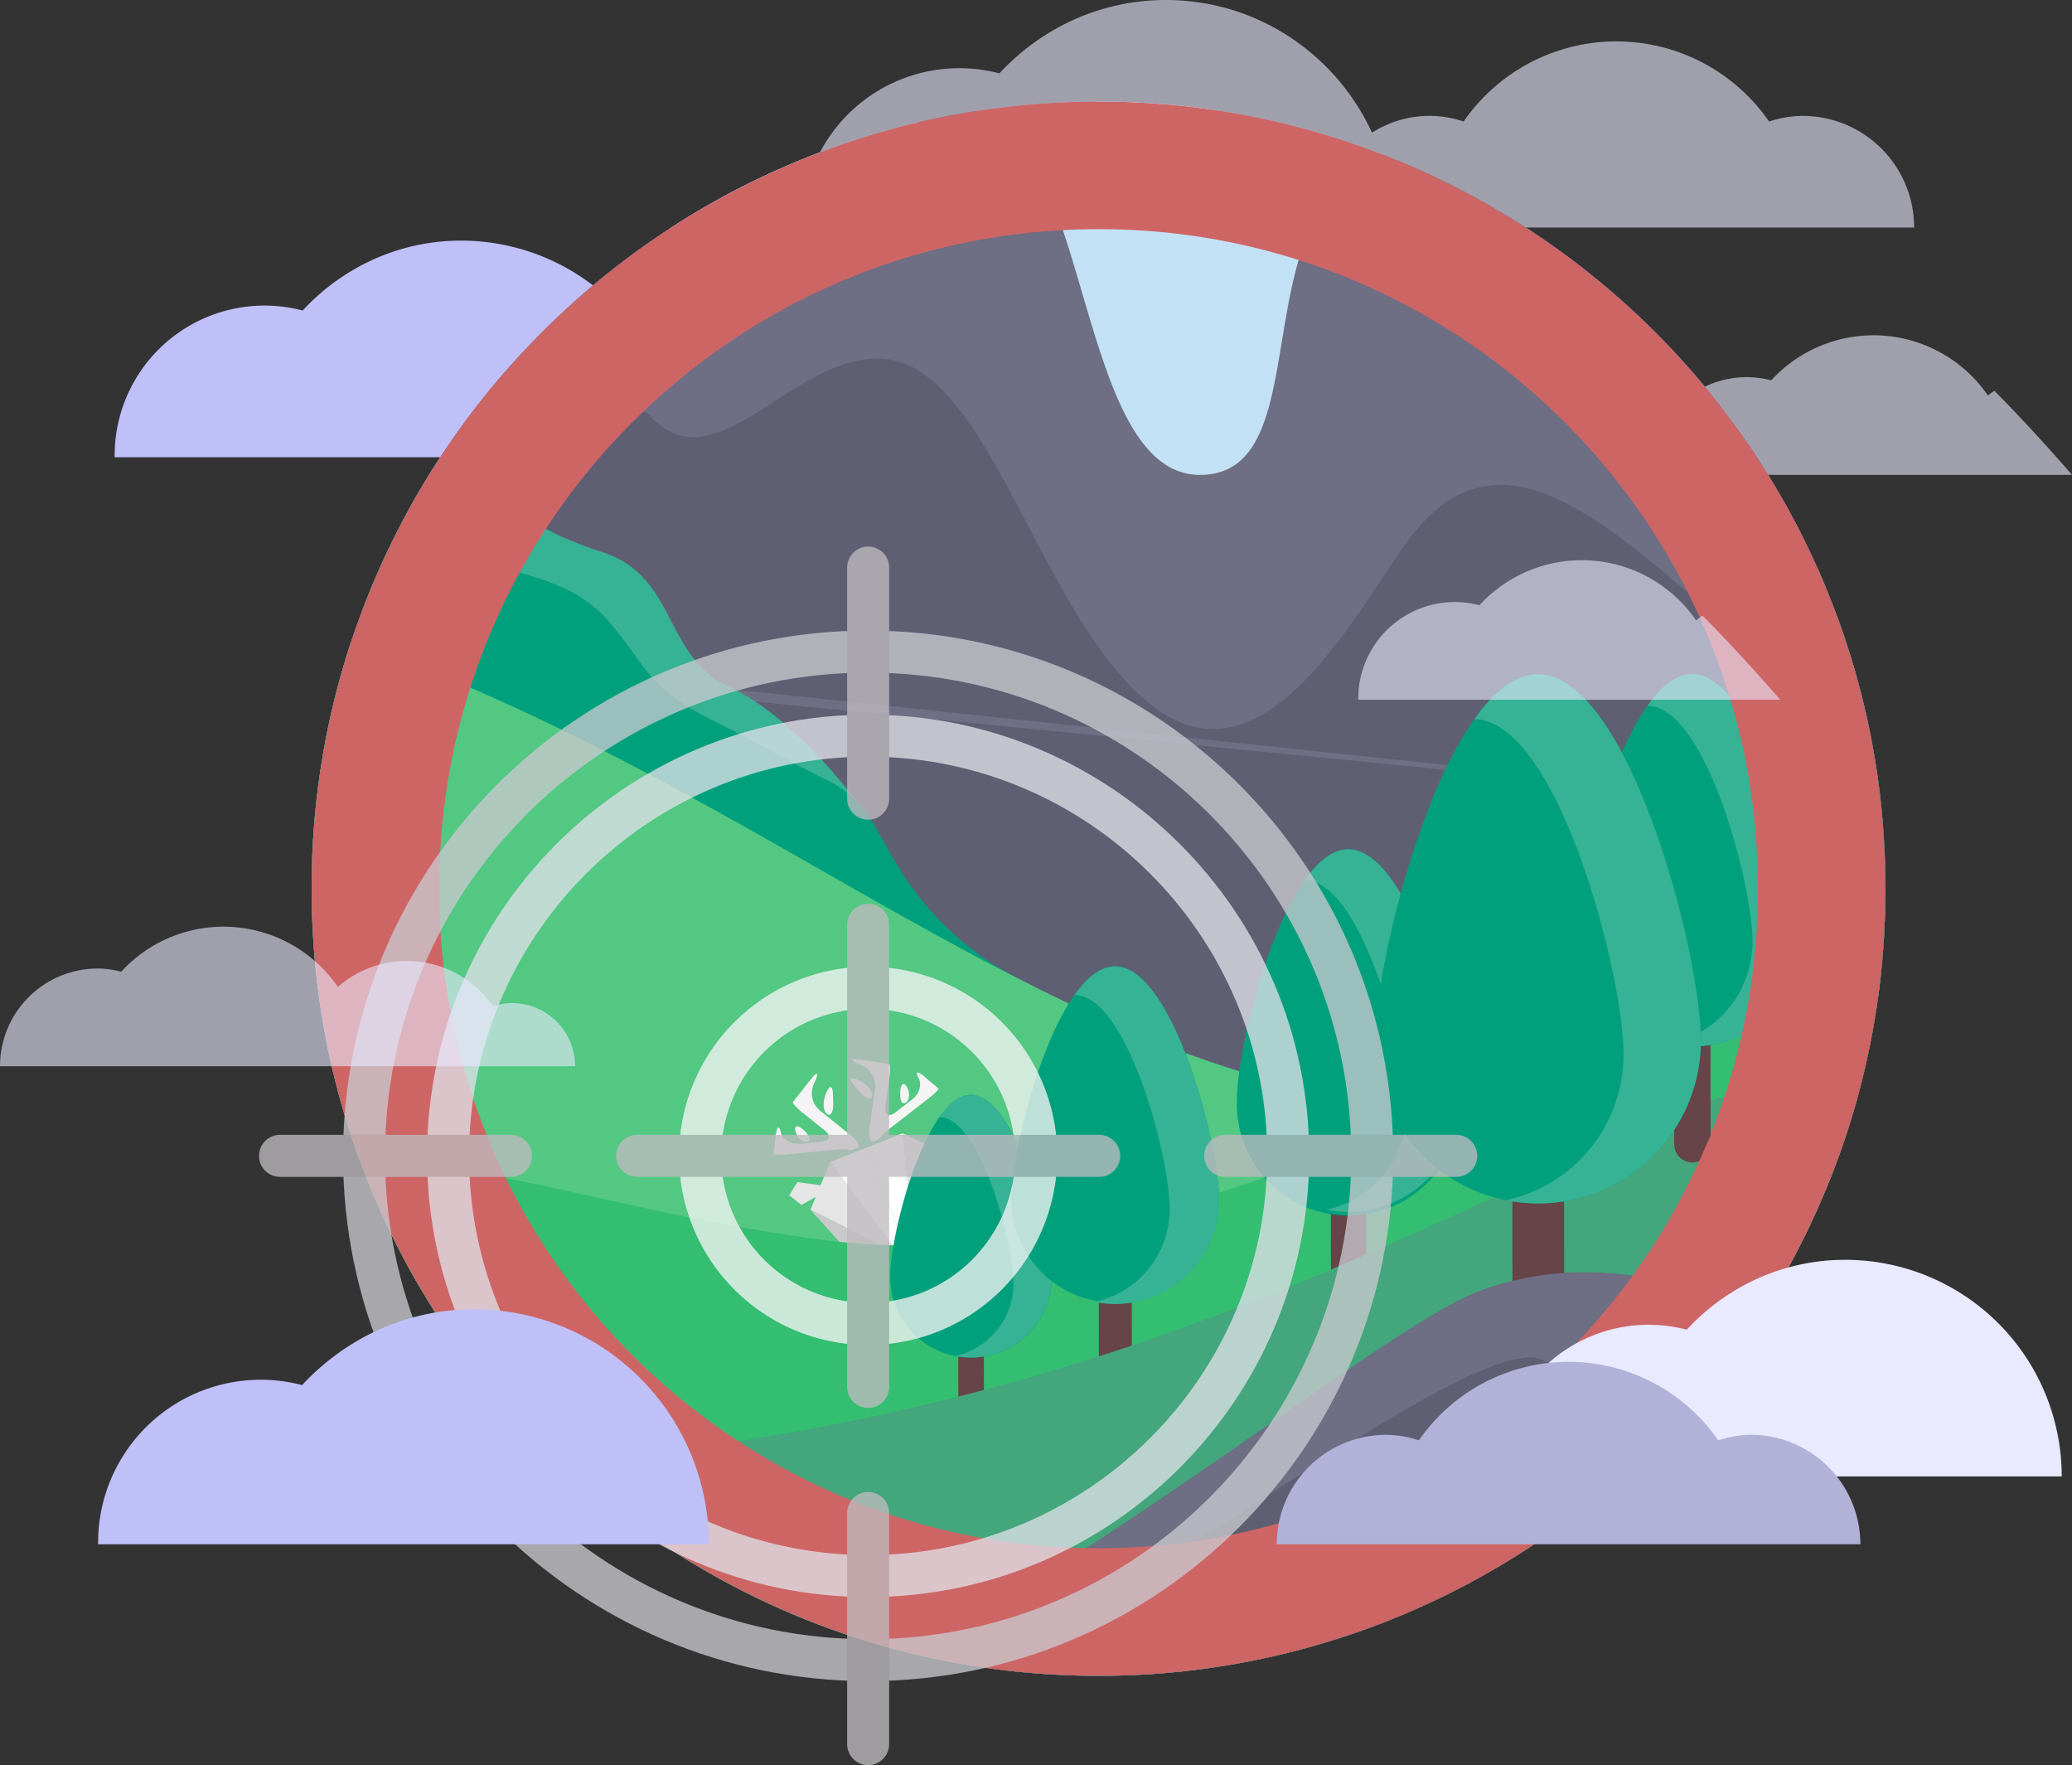 <svg id="Layer_1" data-name="Layer 1" xmlns="http://www.w3.org/2000/svg" viewBox="0 0 1299.45 1106.69"><rect x="0" y="0" width="1299.45" height="1106.69" fill="#333333" stroke="none"/><defs><style>.cls-1{opacity:0.6;}.cls-2{fill:#e9e9ff;}.cls-3{fill:#c0c0f9;}.cls-4{fill:#95c4f8;}.cls-5{fill:#7e7e92;}.cls-6{fill:#6e6e84;}.cls-7{fill:#5f5f74;}.cls-8{fill:#36b294;}.cls-9{fill:#00a07d;}.cls-10{fill:#52c883;}.cls-11{fill:#f4f4f4;}.cls-12{fill:#e5e5e5;}.cls-13{fill:#c9c9c9;}.cls-14{fill:#fff;}.cls-15{fill:#ff2b0c;}.cls-16{fill:none;}.cls-17{fill:#34be71;}.cls-18{fill:#674447;}.cls-19{fill:#44a67d;}.cls-20{fill:#c3e1f5;}.cls-21{fill:#edf5fb;}.cls-22{fill:#ce6565;}.cls-23{opacity:0.77;}.cls-24{fill:#dfe0e8;}.cls-25{fill:#c8c9cf;}.cls-26{fill:#f5f5f5;}.cls-27{fill:#bebabf;}.cls-28{fill:#b2b2d8;}</style></defs><title>hunt</title><g class="cls-1"><path class="cls-2" d="M1130.42,72.65a69.23,69.23,0,0,0-20.95,3.54,116.41,116.41,0,0,0-191.55,0,66.78,66.78,0,0,0-57.46,7C837.87,34.19,788.64,0,731.15,0c-41.38,0-78.34,17.9-104.4,46a98.8,98.8,0,0,0-123.9,96.64h697.6A70,70,0,0,0,1130.42,72.65Z"/></g><path class="cls-3" d="M71.9,286.69a94,94,0,0,1,117.91-92c24.8-26.78,60-43.82,99.35-43.82A135.79,135.79,0,0,1,425,286.69H71.9Z"/><g class="cls-1"><path class="cls-2" d="M1299.45,297.69c-15.72-18-31.84-35.73-48.72-52.68-1.34,1-2.79,1.86-4,3a87,87,0,0,0-135.91-9.54,60.58,60.58,0,0,0-76,59.26h264.65Z"/></g><path class="cls-4" d="M1182.45,557.19q0,12.3-.62,24.48v.52q-.71,14.22-2.22,28.31-.72,6.9-1.66,13.75l.58-.06-.58.07q-1.55,11.5-3.66,22.89h0q-.86,4.66-1.8,9.3a487.22,487.22,0,0,1-13.89,52.78q-6.59,20.27-15,40a491.89,491.89,0,0,1-38.86,73.82l.58.24-.58-.23a492.85,492.85,0,0,1-59.93,75.94q-3.43,3.57-6.95,7.09a497.3,497.3,0,0,1-45.66,40.41A492.11,492.11,0,0,1,689,1050.69a498.14,498.14,0,0,1-77.73-6.06h0q-19.77-3.12-39.18-7.84h0A492,492,0,0,1,351.3,917.1q-5.73-5.37-11.31-10.95A491.75,491.75,0,0,1,234.25,749.29q-4.53-10.7-8.53-21.56A485.64,485.64,0,0,1,206,659.2a495.18,495.18,0,0,1-10.53-102c0-2.11,0-4.21,0-6.32a495.26,495.26,0,0,1,7.4-79.66h0q3.6-20.51,8.93-40.6,2.14-8.09,4.57-16.11c.78-2.6,1.58-5.19,2.42-7.78q.8-2.52,1.64-5,3.07-9.27,6.54-18.43t7.26-18.15q7.71-18.24,16.81-35.7c.89-1.72,1.79-3.41,2.7-5.12h0a0,0,0,0,0,0,0q9.79-18.3,21.08-35.67A491.61,491.61,0,0,1,329.54,219q5.13-5.46,10.45-10.78A492.23,492.23,0,0,1,496.85,102.49a488.92,488.92,0,0,1,79.4-25.9h0q18.2-4.26,36.73-7.11h0a494.84,494.84,0,0,1,74.54-5.78H689a497.69,497.69,0,0,1,72,5.2h0A487.73,487.73,0,0,1,867.59,97q6.75,2.63,13.46,5.46A494,494,0,0,1,1140.4,357.6a0,0,0,0,1,0,0q1.65,3.72,3.24,7.47c.54,1.28,1.08,2.57,1.61,3.86a487.49,487.49,0,0,1,23.95,74.11h0a490.27,490.27,0,0,1,10.88,65.4s0,0,0,.08c0,.37.07.75.1,1.12q2.05,21.55,2.22,43.44Q1182.45,555.15,1182.45,557.19Z"/><path class="cls-5" d="M454.39,224.82,423.6,272l-47.93,73.43-16.91,25.9-30.67,47-.48.74-3.95,6.05-4,6.06s-9,0-24.67,0h0c-19.2-.06-48.37-.19-83.18-.5q2.14-8.09,4.57-16.11c.78-2.6,1.58-5.19,2.42-7.78q.8-2.52,1.64-5,3.07-9.27,6.54-18.43t7.26-18.15q7.71-18.24,16.81-35.7c.89-1.72,1.79-3.41,2.7-5.12h0a0,0,0,0,0,0,0q9.79-18.3,21.08-35.67A491.61,491.61,0,0,1,329.54,219a180.65,180.65,0,0,0,36.15,3.65l77.54,1.89Z"/><path class="cls-5" d="M1140.4,357.6A490.52,490.52,0,0,0,1091,270.83l19.9,139.24.09.63h0l13.14,91.91.16,1.12s20.39,1.7,51.21,4.33l.3,0,.23,0,4.09.35a490.25,490.25,0,0,0-10.88-65.4h0a487.5,487.5,0,0,0-24-74.11c-.53-1.29-1.07-2.58-1.61-3.86q-1.59-3.75-3.24-7.47Z"/><path class="cls-6" d="M1182.45,557.19q0,12.3-.62,24.48v.52q-.71,14.22-2.22,28.31-.72,6.9-1.66,13.75l.58-.06-.58.07q-1.55,11.5-3.66,22.89h0q-.86,4.66-1.8,9.3a487.22,487.22,0,0,1-13.89,52.78q-6.59,20.27-15,40a491.89,491.89,0,0,1-38.86,73.82l.58.24-.58-.23a492.85,492.85,0,0,1-59.93,75.94q-3.43,3.57-6.95,7.09a497.3,497.3,0,0,1-45.66,40.41l-92.2-33.7L858.31,897.6l-45.15-16.5L710.22,843.48l-.41-.15L700.69,840l-11.58-4.23-34.74-12.7h0l-20.09-7.34L617,809.42l-15-5.5-25-9.14-12.46-4.56-1.43-.52-3.83-1.4L553.08,786l-18.2-6.65-11.55-4.22h0l-225.1-82.27L206,659.2a495.18,495.18,0,0,1-10.53-102c0-2.11,0-4.21,0-6.32a495.26,495.26,0,0,1,7.4-79.66h0q3.6-20.51,8.93-40.6,2.14-8.09,4.57-16.11c.78-2.6,1.58-5.19,2.42-7.78q.8-2.52,1.64-5,3.07-9.27,6.54-18.43t7.26-18.15q7.71-18.24,16.81-35.7c.89-1.72,1.79-3.41,2.7-5.12h0a0,0,0,0,0,0,0q9.79-18.3,21.08-35.67A491.61,491.61,0,0,1,329.54,219q5.13-5.46,10.45-10.78A492.23,492.23,0,0,1,496.85,102.49a488.92,488.92,0,0,1,79.4-25.9h0q18.2-4.26,36.73-7.11h0a494.84,494.84,0,0,1,74.54-5.78H689a497.69,497.69,0,0,1,72,5.2h0A487.73,487.73,0,0,1,867.59,97q6.75,2.63,13.46,5.46A494,494,0,0,1,1140.4,357.6a0,0,0,0,1,0,0q1.65,3.72,3.24,7.47c.54,1.28,1.08,2.57,1.61,3.86a487.49,487.49,0,0,1,23.95,74.11h0a490.27,490.27,0,0,1,10.88,65.4s0,0,0,.08c0,.37.07.75.1,1.12q2.05,21.55,2.22,43.44Q1182.45,555.15,1182.45,557.19Z"/><path class="cls-7" d="M1180.1,508.55l-4.1-.43-.23,0-.3,0-51.37-5.45-7.5-.8-18.06-1.91-13.11-1.39-7.69-.81-50.7-5.38h0l-17.23-1.82L967.19,486l-59.34-6.28-447-47.35-49.84-5.28-83-8.79-3-.32h0l-24.7-2.61L240.55,409h0l-21.72-2.3q.8-2.52,1.64-5,3.07-9.27,6.54-18.43t7.26-18.15q7.71-18.24,16.81-35.7c.89-1.72,1.79-3.41,2.7-5.12h0a0,0,0,0,0,0,0c15.36-9.35,31-18.55,46.06-27,46.65-26.1,88.53-45,103.74-39.29a9.36,9.36,0,0,1,3.65,2.39c5.38,5.86,10.83,9.6,16.38,11.65,37.46,13.92,79.1-48.49,128.36-47.23,69.42,1.78,100.22,166.23,173.11,219.4S856.4,370.88,888,332.61c50.52-61.24,109.75-12.53,169.66,38.13l.87.73a542.77,542.77,0,0,0,52.17,39.06l.28.18a443.73,443.73,0,0,0,58.25,32.35h0a490.27,490.27,0,0,1,10.88,65.4S1180.1,508.52,1180.1,508.55Z"/><path class="cls-7" d="M1182.45,557.19q0,12.3-.62,24.48v.52q-.71,14.22-2.22,28.31-.72,6.9-1.66,13.75l.58-.06-.58.07q-1.55,11.5-3.66,22.89h0c-6.62,2.9-13.32,5.82-20.05,8.75-24.18,10.53-48.82,21.13-71.85,31l-.06,0-.73.31h0l-8.8,3.76-16.93,7.24-5.87,2.5c-23.29,9.95-43.36,18.52-57.38,24.6-4.31,1.87-8,3.51-11.14,4.88l-.36.16-.24.1c-9.72,4.23-20.7,6.78-32.41,8.19a250.69,250.69,0,0,1-36.27,1.39c-5.63-.13-11.29-.39-16.95-.72h0c-8.31-.48-16.6-1.11-24.73-1.75h0l-3.29-.27c-3.5-.27-6.95-.55-10.36-.8-7.69-.59-15.14-1.09-22.22-1.38-15.6-.65-29.4-.25-39.92,2.69q-.67.18-1.32.39l-.08,0h0l-.09,0-.07,0q-1.1.33-2.13.72c-8,3-17.54,1.58-27.66-2.48-11.92-4.78-24.65-13.29-36.62-22.86C698.81,691.42,675,663.42,675,663.42l-10.6-1.59h0l-9.14-1.36h0c-26.36-3.9-75.14-11-121.7-17h0c-49.08-6.35-95.69-11.54-111-10.62-9.34.56-33.1-13.92-63.32-35.81h0c-24.79-18-53.93-40.9-83-64.6h0c-25.46-20.75-50.88-42.09-73.29-61.18h0q3.6-20.51,8.93-40.6,2.14-8.09,4.57-16.11l51.11,5,30.35,3,25.81,2.54,23.82,2.36h0l71.59,7.07,54.83,5.41,432.52,42.72h0l62.42,6.16,40.14,4,19,1.88h0l50.43,5,6.63.65,13.66,1.35,18.35,1.81,63.08,6.23q2.05,21.55,2.22,43.44Q1182.45,555.15,1182.45,557.19Z"/><path class="cls-8" d="M347.49,427.44h0L327.61,419,325.12,418h0c-10.5-4.44-18.3-7.73-22.18-9.32l-2-.79c-5.54-2.15-36.79-12.47-74-24.62q3.44-9.12,7.26-18.15,7.71-18.24,16.81-35.7c.89-1.72,1.79-3.41,2.7-5.12h0a0,0,0,0,0,0,0q9.79-18.3,21.08-35.67c8.75.64,17.26,2.4,25,8.65h0c.35.27.7.56,1,.86,16.79,14.6,25.12,24.28,41.51,33.38,8.3,4.6,18.68,9.07,33.28,13.93.84.29,1.7.57,2.58.86,46.77,15.27,37.62,65.5,79.89,84.77q1.38.63,2.76,1.32a119.83,119.83,0,0,1,13,7.56c27.93,18.53,53.69,49.43,64,63.17l0,0,.13.18C543,510,418.28,457.4,347.49,427.44Z"/><path class="cls-9" d="M664.41,661.83h0a53.65,53.65,0,0,1-10.21,1.44c-10.46.63-25.49-.46-46.48-3.94-19.52-3.24-44.86-8.77-74.16-15.89h0c-49.71-12.07-110.84-28.7-174.3-46.43h0c-27.62-7.72-55.67-15.64-83.42-23.49-27.3-7.71-54.29-15.35-80.28-22.64a495.26,495.26,0,0,1,7.4-79.66h0q3.6-20.51,8.93-40.6,2.14-8.09,4.57-16.11c.78-2.6,1.58-5.19,2.42-7.78q.8-2.52,1.64-5,3.07-9.27,6.54-18.43t7.26-18.15q7.71-18.24,16.81-35.7a133.84,133.84,0,0,0,23.08,13.15c17.49,7.75,35.18,11.78,51.78,16.46,11.64,3.28,22.74,6.88,32.84,12.31a77.93,77.93,0,0,1,22.85,18.2c13.68,16,19.61,27.23,29.45,37.57a85.74,85.74,0,0,0,8,7.43c6.48,5.29,14.79,10.6,26.6,16.49,39.93,19.93,39.53,21.39,73.2,38.2a64.61,64.61,0,0,1,19,13.89l0,0C550.83,517,556,535.24,574.37,559.57A187.35,187.35,0,0,0,635.62,612l.75.39.55.29.18.1.71.37q.68.33,1.35.69l.64.32,1.57.8.12.06c4.85,2.59,16.81,11.32,25.05,20.67C675.87,646.32,680.43,657.7,664.41,661.83Z"/><path class="cls-10" d="M938.13,696.79l-26.22,15.82h0l-19.64,11.85L870.5,737.59h0l-8.34,5h0l-5.29,3.19-17.63,10.63-4.31,2.61h0s0,0,0,0l-.24.15L709.8,834.5l-9.11,5.5-11.57,7-11.95,7.21-60.08,36.24-14.55,8.78-68.69,41.42-15.35,9.26L390.07,950A492.33,492.33,0,0,1,351.3,917.1q-5.73-5.37-11.31-10.95A491.75,491.75,0,0,1,234.25,749.29q-4.53-10.7-8.53-21.56A485.64,485.64,0,0,1,206,659.2a495.18,495.18,0,0,1-10.53-102c0-2.11,0-4.21,0-6.32a495.26,495.26,0,0,1,7.4-79.66h0q3.6-20.51,8.93-40.6,2.14-8.09,4.57-16.11c.78-2.6,1.58-5.19,2.42-7.78q.8-2.52,1.64-5,10.13,3.6,20.08,7.34h0q13.64,5.13,27,10.53,13.92,5.64,27.51,11.55h0C422.67,486.43,529,557.4,635.62,612l.75.39.55.29.18.1.71.37q.68.33,1.35.69l.64.32,1.57.8.12.06q14.4,7.29,28.83,14.15,13.95,6.63,28,12.79h0q22.35,9.78,45,18.18,16.82,6.2,33.88,11.5a562.83,562.83,0,0,0,93.44,20.72q5.84.76,11.73,1.41,8.48.91,17.07,1.56,7.91.6,15.93.94Q926.65,696.79,938.13,696.79Z"/><path class="cls-11" d="M537.41,719.9c-2.3.91-4.6,1.33-5.1.93s-5.39-.29-10.86.23L495,723.62c-5.47.53-9.9.49-9.82-.09s.12-1.05.11-1.05.5-4.47,1.15-9.93l.1-.87c.64-5.46,2.07-6.25,3.17-1.74s6.48,7.76,12,7.23L515,715.87c5.47-.53,6.44-3.77,2.14-7.2l-12.93-10.33c-4.3-3.43-7.42-6.73-6.94-7.33s.86-1.1.86-1.11,2.78-3.55,6.19-7.86L509,676.1c3.41-4.31,4.47-3.69,2.35,1.38L510,680.66a14.07,14.07,0,0,0,4,15.47L533.79,712C538.09,715.43,539.72,719,537.41,719.9Z"/><path class="cls-11" d="M522.37,685.89c-.18-5.5-2.06-5.84-4.18-.77l-.21.51c-2.12,5.08-1.88,10.79.53,12.7s4.23-1,4.05-6.52Z"/><path class="cls-11" d="M504.22,708.72c-3.89-3.66-6.28-3.42-5.31.53s4.15,6.94,7.07,6.65S508.11,712.38,504.22,708.72Z"/><path class="cls-11" d="M588.58,682.54c.45.37-2.74,3.43-7.09,6.8l-21,16.27c-4.35,3.37-8,6.64-8.07,7.27s-2,1.9-4.35,2.81-3.55-2.79-2.78-8.24l3.59-25.16a14.07,14.07,0,0,0-7.72-14l-3.14-1.4c-5-2.24-4.68-3.42.76-2.62l7.48,1.11c5.44.8,9.89,1.47,9.89,1.49s.62.11,1.38.22.75,4.65,0,10.1l-2.34,16.39c-.78,5.44,2.14,7.15,6.49,3.78l10.58-8.18c4.35-3.37,6-9.42,3.76-13.46s-.71-4.44,3.5-.9l.67.57c4.21,3.54,7.65,6.44,7.64,6.45S588.13,682.17,588.58,682.54Z"/><path class="cls-11" d="M535.69,680.61c-3.63-4.13-2.5-5.67,2.52-3.42l.5.22c5,2.25,8.76,6.57,8.31,9.62s-3.79,2.15-7.42-2Z"/><path class="cls-11" d="M564.55,684.81c.33-5.33,2.23-6.79,4.23-3.25s1.73,7.9-.6,9.69S564.22,690.14,564.55,684.81Z"/><polygon class="cls-12" points="508.29 758.5 511.65 750.36 502.61 755.47 495.01 749.44 500.05 741.16 514.64 743.12 520.66 728.54 563.89 786.55 508.29 758.5"/><polygon class="cls-13" points="563.89 786.55 532.25 785.07 508.29 758.5 563.89 786.55"/><path class="cls-14" d="M543.35,719.55l24.86,62.73a3.72,3.72,0,0,0-1.76,1.49l-2.9,4.69a3.74,3.74,0,0,0,.32,4.39l1.23,1.45-32.85-9.23,31.65,1.48-43.23-58Z"/><polygon class="cls-12" points="597.63 717.8 587.54 720.27 595.57 723.9 573.42 782.78 566.04 710.56 580.41 717.05 589.7 705.62 599.04 708.21 597.63 717.8"/><polygon class="cls-13" points="595.57 723.9 596.32 759.67 573.42 782.78 595.57 723.9"/><path class="cls-14" d="M596.32,759.67l-17.47,29h0l-.15.24-.1-1.9a3.74,3.74,0,0,0-2.77-3.42l-5.33-1.42a3.72,3.72,0,0,0-2.3.12l-24.86-62.73,22.69-9,7.38,72.22Z"/><path class="cls-15" d="M577.6,787.67l.11,1.57.22,3a3.13,3.13,0,0,1-1.94,3.13l-2.26.92-2,.82a3.13,3.13,0,0,1-3.57-.88l-1.95-2.31-1-1.21a3.13,3.13,0,0,1-.27-3.67l2.43-3.92a3.13,3.13,0,0,1,3.4-1.39l4.47,1.1A3.13,3.13,0,0,1,577.6,787.67Z"/><line class="cls-16" x1="540.46" y1="718.89" x2="532.08" y2="722.21"/><path class="cls-17" d="M1182.45,557.19q0,12.3-.62,24.48v.52q-.71,14.22-2.22,28.31-.72,6.9-1.66,13.75l.58-.06-.58.07q-1.55,11.5-3.66,22.89h0q-.86,4.66-1.8,9.3a487.22,487.22,0,0,1-13.89,52.78q-6.59,20.27-15,40a491.89,491.89,0,0,1-38.86,73.82l.58.24-.58-.23a492.85,492.85,0,0,1-59.93,75.94q-3.43,3.57-6.95,7.09a497.3,497.3,0,0,1-45.66,40.41A492.11,492.11,0,0,1,689,1050.69a498.14,498.14,0,0,1-77.73-6.06h0q-19.77-3.12-39.18-7.84h0A492,492,0,0,1,351.3,917.1q-5.73-5.37-11.31-10.95A491.75,491.75,0,0,1,234.25,749.29q-4.53-10.7-8.53-21.56c33.07,1.31,62.4,5.44,91.6,11,56.73,10.78,113,26.92,195.11,38.19q7,1,14,1.68c2.82.3,5.64.56,8.47.8q8.48.7,17,1.09,3.86.18,7.72.28l.79,0q3.64.1,7.3.14c1.85,0,3.7,0,5.56,0h.88c.38,0,.74,0,1.12,0h0c2.77,0,5.55-.05,8.32-.11q24.06-.54,48.29-3.39,3.51-.41,7-.85,8.73-1.12,17.46-2.52,16.34-2.58,32.73-6.08,10.34-2.19,20.69-4.71,11.89-2.9,23.81-6.21,15.41-4.26,30.85-9.18,14.34-4.55,28.69-9.59l.07,0,.09,0h0l.08,0,1.26-.45q20-7,40-15,11.1-4.38,22.21-9,10.18-4.21,20.36-8.64,2.42-1,4.82-2.09h0q8.73-3.8,17.43-7.71,8.1-3.64,16.2-7.38,16.4-7.54,32.78-15.44,14.79-7.09,29.56-14.41,18.66-9.24,37.28-18.73l1.2-.61q16.77-8.52,33.49-17.18l12.93-6.7,9.86-5.12,26-13.53,2-1,1.27-.67q15.51-8.07,30.95-16.07,10.64-5.52,21.23-11,13.84-7.12,27.63-14.1c.21-.1.41-.21.61-.32Q1182.45,555.15,1182.45,557.19Z"/><path class="cls-18" d="M609.06,902.5a8,8,0,0,1-8.05-8l-.06-86.6a8,8,0,0,1,16.09,0l.06,86.6A8,8,0,0,1,609.06,902.5Z"/><path class="cls-9" d="M659.66,800.46a50.67,50.67,0,0,1-101.35.07c0-28,22.61-114,50.59-114.05S659.64,772.47,659.66,800.46Z"/><path class="cls-8" d="M608.9,686.47c-7,0-13.71,5.44-19.79,14h0c25.61,0,46.44,78.71,46.45,104.32a46.37,46.37,0,0,1-36.64,45.35,50.66,50.66,0,0,0,60.73-49.7C659.64,772.47,636.89,686.45,608.9,686.47Z"/><path class="cls-18" d="M845.8,830.78a11.1,11.1,0,0,1-11.12-11.09l-.08-119.56a11.11,11.11,0,0,1,22.22,0l.08,119.56A11.1,11.1,0,0,1,845.8,830.78Z"/><path class="cls-9" d="M915.66,689.88a70,70,0,1,1-139.93.1c0-38.64,31.21-157.44,69.85-157.47S915.64,651.24,915.66,689.88Z"/><path class="cls-8" d="M845.59,532.51c-9.7,0-18.93,7.51-27.32,19.34h0c35.37,0,64.11,108.67,64.14,144a64,64,0,0,1-50.59,62.61,70,70,0,0,0,83.85-68.62C915.64,651.24,884.23,532.48,845.59,532.51Z"/><path class="cls-18" d="M699.49,883.59a10.34,10.34,0,0,1-10.35-10.33l-.08-111.32a10.34,10.34,0,0,1,20.69,0l.08,111.32A10.34,10.34,0,0,1,699.49,883.59Z"/><path class="cls-9" d="M764.54,752.4a65.15,65.15,0,0,1-130.29.09c0-36,29.06-146.6,65-146.62S764.52,716.43,764.54,752.4Z"/><path class="cls-8" d="M699.29,605.87c-9,0-17.63,7-25.44,18h0c32.93,0,59.7,101.18,59.72,134.11a59.61,59.61,0,0,1-47.1,58.3,65.13,65.13,0,0,0,78.07-63.89C764.52,716.43,735.27,605.85,699.29,605.87Z"/><path class="cls-19" d="M1172.49,656.46a487.22,487.22,0,0,1-13.89,52.78q-6.59,20.27-15,40a491.89,491.89,0,0,1-38.86,73.82l.58.24-.58-.23a492.85,492.85,0,0,1-59.93,75.94q-3.43,3.57-6.95,7.09a497.3,497.3,0,0,1-45.66,40.41A492.11,492.11,0,0,1,689,1050.69a498.14,498.14,0,0,1-77.73-6.06h0q-19.77-3.12-39.18-7.84h0A492,492,0,0,1,351.3,917.1c39.26-3.43,76.43-8,111.74-13.48,49.41-7.67,95.18-17.17,137.95-28q8.12-2,16.08-4.16,31.08-8.22,60.1-17.3,6-1.86,11.95-3.77,10.47-3.34,20.69-6.79l.41-.14c44.47-15,85.6-31.06,124.44-47.46q11.23-4.76,22.22-9.52c27.59-12,54.08-24,79.86-35.83l11.74-5.38q16.36-7.5,32.4-14.81l.24-.1.36-.16L992.9,725s0,0,0,0c19.22-8.65,38.16-17,57.07-25l6.27-2.62q8.27-3.43,16.53-6.75c2.94-1.17,5.87-2.34,8.81-3.48l.72-.28.06,0c23.76-9.32,47.59-17.79,71.85-25.15Q1163.32,659,1172.49,656.46Z"/><path class="cls-20" d="M496.85,102.49a488.92,488.92,0,0,1,79.4-25.9c-32.19,20.5-53.64,72.67-110.11,78.22-18.34,1.8-33.75-3.47-46.23-11.44A491.71,491.71,0,0,1,496.85,102.49Z"/><path class="cls-20" d="M761,68.89A487.73,487.73,0,0,1,867.59,97l-.6.22c-29.84,11.21-44.13,36.66-52.58,65.8-17.29,59.64-10.12,134.7-61.82,134.73-49.73,0-63.7-86.69-86-153.49C654,106.68,638.77,75.38,613,69.48a494.84,494.84,0,0,1,74.54-5.78H689a497.69,497.69,0,0,1,72,5.2Z"/><path class="cls-21" d="M689,63.69a497.69,497.69,0,0,1,72,5.2c-3.24,10.48-7,21.75-11.73,33.76-22.3,56.59-42.62,27-61.67-38.95Z"/><path class="cls-18" d="M1181.83,581.67v.52q-.71,14.22-2.22,28.31-.72,6.9-1.66,13.75l.58-.06-.58.07q-1.55,11.5-3.66,22.89h0q-.86,4.66-1.8,9.3a487.22,487.22,0,0,1-13.89,52.78,13.78,13.78,0,0,1-4.33-10l0-37.47v-5.84l0-32.17v-1.48l0-54.73V550.46a13.82,13.82,0,0,1,27.64,0v3Z"/><path class="cls-9" d="M1140.41,357.62q1.65,3.72,3.24,7.47c.54,1.28,1.08,2.57,1.61,3.86a487.5,487.5,0,0,1,24,74.11h0a490.25,490.25,0,0,1,10.88,65.4s0,.05,0,.08c0,.37.07.75.1,1.12q2.05,21.56,2.22,43.44,0,2,0,4.08,0,12.3-.62,24.48v.52q-.7,14.22-2.22,28.31-.72,6.9-1.66,13.75l-.29,0-.29,0c-.87.1-1.75.18-2.63.25-2.21.17-4.45.26-6.7.26s-4.53-.08-6.75-.25q-3.58-.27-7.07-.84a86.29,86.29,0,0,1-27.66-9.38,87.27,87.27,0,0,1-24.56-19.8c-.37-.43-.74-.86-1.09-1.29-.66-.79-1.27-1.57-1.92-2.38a0,0,0,0,0,0,0,86.67,86.67,0,0,1-18.06-53,182.39,182.39,0,0,1,2.17-25.22q.84-5.89,2-12.34c.1-.58.21-1.17.32-1.76,1.84-10,4.23-20.81,7.09-31.92q1.7-6.58,3.61-13.27a443.85,443.85,0,0,1,14.55-42.8c.06-.16.13-.31.19-.46,7.6-18.8,16.35-35.79,25.94-48.1l.89-1.13q1.33-1.69,2.7-3.24Z"/><path class="cls-8" d="M1178,624.25l.58-.06-.58.07-.29,0-.29,0c-.87.1-1.75.18-2.63.25-2.21.17-4.45.26-6.7.26s-4.53-.08-6.75-.25c-2.39-.19-4.74-.48-7.07-.85q-1.77-.29-3.51-.63,1.77-.37,3.51-.84a79.2,79.2,0,0,0,25.39-11.76Q1178.89,617.4,1178,624.25Z"/><path class="cls-8" d="M1143.65,365.09c.54,1.28,1.08,2.57,1.61,3.86a24.52,24.52,0,0,0-11.4-3h0q1.47-2.07,3-4l.89-1.13c.9-1.11,1.8-2.19,2.71-3.22Q1142.06,361.34,1143.65,365.09Z"/><path class="cls-18" d="M1061.43,728.87A11.4,11.4,0,0,1,1050,717.48l-.09-122.73a11.4,11.4,0,0,1,22.8,0l.09,122.73A11.4,11.4,0,0,1,1061.43,728.87Z"/><path class="cls-9" d="M1133.14,584.24a71.82,71.82,0,0,1-143.64.1c0-39.67,32-161.62,71.71-161.65S1133.12,544.57,1133.14,584.24Z"/><path class="cls-8" d="M1061.21,422.69c-10,0-19.43,7.71-28,19.85h0c36.31,0,65.81,111.55,65.84,147.86a65.73,65.73,0,0,1-51.93,64.28,71.81,71.81,0,0,0,86.07-70.44C1133.12,544.57,1100.87,422.66,1061.21,422.69Z"/><path class="cls-18" d="M964.77,857.95a16.2,16.2,0,0,1-16.22-16.18l-.12-174.44a16.21,16.21,0,0,1,32.42,0L981,841.74A16.2,16.2,0,0,1,964.77,857.95Z"/><path class="cls-9" d="M1066.7,652.37a102.08,102.08,0,1,1-204.17.14c0-56.38,45.54-229.72,101.92-229.76S1066.66,596,1066.7,652.37Z"/><path class="cls-8" d="M964.46,422.76c-14.15,0-27.62,11-39.86,28.22h0c51.6,0,93.54,158.55,93.58,210.15a93.41,93.41,0,0,1-73.81,91.36,102.06,102.06,0,0,0,122.34-100.12C1066.66,596,1020.83,422.72,964.46,422.76Z"/><path class="cls-7" d="M1105.37,823.35l-.58-.23a492.85,492.85,0,0,1-59.93,75.94q-3.43,3.57-6.95,7.09a497.3,497.3,0,0,1-45.66,40.41A492.11,492.11,0,0,1,689,1050.69a498.14,498.14,0,0,1-77.73-6.06h0q-19.77-3.12-39.18-7.84c37.08-20.42,74-43.16,109.43-66.17h0c47.77-31,92.78-62.55,131.69-89.52,50.06-34.7,90-61.86,112.72-70.73a181.22,181.22,0,0,1,22.64-7.2,183.14,183.14,0,0,1,32.41-5,209.38,209.38,0,0,1,42.87,1.76c23.73,3.3,47,10.16,69.7,18.76,1.45.55,2.9,1.1,4.35,1.67q3.48,1.35,6.94,2.76Z"/><path class="cls-6" d="M1104.79,823.11h0a492.85,492.85,0,0,1-59.93,75.94c-28.87-18.91-54.23-35.21-70-43.09l-1.26-.62c-6-2.92-10.51-4.51-13.15-4.43a52.44,52.44,0,0,0-8.29,1c-22.25,4.24-54.71,21.78-93.81,45.7-32.43,19.84-69.43,44.07-109,68.73-43.85,27.36-90.83,55.26-138.13,78.3h0q-19.77-3.12-39.18-7.84c37.08-20.42,74-43.16,109.43-66.17h0c47.77-31,92.78-62.55,131.69-89.52,50.06-34.7,90-61.86,112.72-70.73a181.22,181.22,0,0,1,22.64-7.2,183.14,183.14,0,0,1,32.41-5,209.38,209.38,0,0,1,42.87,1.76c23.73,3.3,47,10.16,69.7,18.76,1.45.55,2.9,1.1,4.35,1.67Q1101.33,821.7,1104.79,823.11Z"/><path class="cls-22" d="M900.05,912.86a412.15,412.15,0,0,1-150.7,53.47,417.75,417.75,0,0,1-60.4,4.36q-3.75,0-7.48-.07h0a410.11,410.11,0,0,1-147.61-30c-2-.78-3.9-1.59-5.84-2.41A415.18,415.18,0,0,1,317.32,738.73q-5-10.14-9.39-20.6-5.28-12.48-9.71-25.22a410.19,410.19,0,0,1-22.45-119.4q-.33-8.13-.32-16.32,0-12.45.73-24.79h0A410.11,410.11,0,0,1,295,431.1h0q1.36-4.29,2.84-8.55,1.24-3.6,2.56-7.18,1.23-3.36,2.52-6.71,2.39-6.22,5-12.4,8.1-19.14,18-37.25,7.7-14.09,16.47-27.52a414,414,0,0,1,54.17-66.68q3.46-3.46,7-6.86a415.59,415.59,0,0,1,39.66-33.39,411.64,411.64,0,0,1,223.33-80.26q11.15-.6,22.39-.6A411.79,411.79,0,0,1,814.41,163q18,5.71,35.48,13.12a415.25,415.25,0,0,1,208.62,195.3q6.13,12.17,11.46,24.78a409.07,409.07,0,0,1,14.59,40.18q4.57,14.94,8,30.17,3.7,16.5,6,33.31c.08.57.16,1.14.23,1.72a418.25,418.25,0,0,1,3.68,55.56q0,18.16-1.54,36.08c-.05.65-.11,1.31-.18,2a409.13,409.13,0,0,1-8.51,53.92q-4.37,19.26-10.61,38.05s0,0,0,0h0q-4,12.11-8.78,24v.63c-.93,2.32-1.88,4-2.85,6.29q-2.12,5-4.37,10a410.41,410.41,0,0,1-41.8,71.84,416.82,416.82,0,0,1-42.46,49.66q-3.23,3.23-6.52,6.39A413.33,413.33,0,0,1,900.05,912.86Zm282.37-359.75q-.16-21.87-2.22-43.44c0-.37-.07-.75-.1-1.12,0,0,0,0,0-.08a490.27,490.27,0,0,0-10.88-65.4h0a487.49,487.49,0,0,0-23.95-74.11c-.53-1.29-1.07-2.58-1.61-3.86q-1.59-3.75-3.24-7.47a0,0,0,0,0,0,0A490.52,490.52,0,0,0,1091,270.83,496.23,496.23,0,0,0,881.05,102.49q-6.7-2.84-13.46-5.46A487.73,487.73,0,0,0,761,68.89h0a497.69,497.69,0,0,0-72-5.2h-1.39A494.84,494.84,0,0,0,613,69.48h0q-18.52,2.85-36.73,7.11h0a493.59,493.59,0,0,0-156.34,66.78A494.08,494.08,0,0,0,340,208.23q-5.32,5.32-10.45,10.78a491.61,491.61,0,0,0-54.69,69.57q-11.3,17.35-21.08,35.67a0,0,0,0,1,0,0h0c-.91,1.71-1.81,3.4-2.7,5.12q-9.09,17.46-16.81,35.7-3.82,9-7.26,18.15t-6.54,18.43q-.84,2.52-1.64,5c-.84,2.59-1.64,5.18-2.42,7.78q-2.43,8-4.57,16.11-5.34,20.1-8.93,40.6h0a495.26,495.26,0,0,0-7.4,79.66c0,2.11,0,4.21,0,6.32A495.18,495.18,0,0,0,206,659.2a485.64,485.64,0,0,0,19.74,68.53q4,10.86,8.53,21.56A491.75,491.75,0,0,0,340,906.15q5.58,5.58,11.31,10.95A493.19,493.19,0,0,0,572,1036.79h0q19.41,4.71,39.18,7.84h0a498.14,498.14,0,0,0,77.73,6.06,492.11,492.11,0,0,0,303.3-104.13,497.3,497.3,0,0,0,45.66-40.41q3.51-3.51,6.95-7.09a492.85,492.85,0,0,0,59.93-75.94h0a491.89,491.89,0,0,0,38.86-73.82q8.37-19.77,15-40a487.22,487.22,0,0,0,13.89-52.78q.94-4.63,1.8-9.3h0q2.11-11.38,3.66-22.89h0q.95-6.86,1.66-13.75,1.53-14.09,2.22-28.31v-.52q.62-12.2.62-24.48Q1182.45,555.15,1182.42,553.11Z"/><g class="cls-23"><path class="cls-24" d="M544.45,1001.31c-152.53,0-276.62-124.09-276.62-276.62S391.93,448.07,544.45,448.07,821.07,572.16,821.07,724.69,697,1001.31,544.45,1001.31Zm0-526.9c-138,0-250.28,112.27-250.28,250.28S406.45,975,544.45,975,794.73,862.69,794.73,724.69,682.46,474.41,544.45,474.41Z"/><path class="cls-25" d="M544.45,843.24A118.55,118.55,0,1,1,663,724.69,118.69,118.69,0,0,1,544.45,843.24Zm0-210.76a92.21,92.21,0,1,0,92.21,92.21A92.31,92.31,0,0,0,544.45,632.48Z"/><path class="cls-26" d="M544.45,843.24A118.55,118.55,0,1,1,663,724.69,118.69,118.69,0,0,1,544.45,843.24Zm0-210.76a92.21,92.21,0,1,0,92.21,92.21A92.31,92.31,0,0,0,544.45,632.48Z"/><path class="cls-25" d="M544.45,1054c-181.58,0-329.31-147.73-329.31-329.31S362.87,395.37,544.45,395.37,873.76,543.1,873.76,724.69,726,1054,544.45,1054Zm0-632.28c-167.05,0-303,135.91-303,303s135.91,303,303,303,303-135.91,303-303S711.51,421.72,544.45,421.72Z"/><path class="cls-27" d="M544.45,513.93a13.17,13.17,0,0,1-13.17-13.17V355.86a13.17,13.17,0,0,1,26.35,0v144.9A13.17,13.17,0,0,1,544.45,513.93Z"/><path class="cls-27" d="M544.45,1106.69a13.17,13.17,0,0,1-13.17-13.17V948.62a13.17,13.17,0,0,1,26.35,0v144.9A13.17,13.17,0,0,1,544.45,1106.69Z"/><path class="cls-27" d="M755.21,724.69a13.17,13.17,0,0,1,13.17-13.17h144.9a13.17,13.17,0,0,1,0,26.35H768.38A13.17,13.17,0,0,1,755.21,724.69Z"/><path class="cls-27" d="M386.38,724.69a13.17,13.17,0,0,1,13.17-13.17H689.35a13.17,13.17,0,0,1,0,26.35H399.56A13.17,13.17,0,0,1,386.38,724.69Z"/><path class="cls-27" d="M162.45,724.69a13.17,13.17,0,0,1,13.17-13.17h144.9a13.17,13.17,0,0,1,0,26.35H175.63A13.17,13.17,0,0,1,162.45,724.69Z"/><path class="cls-27" d="M544.45,566.62a13.17,13.17,0,0,1,13.17,13.17V869.58a13.17,13.17,0,0,1-26.35,0V579.79A13.17,13.17,0,0,1,544.45,566.62Z"/></g><path class="cls-2" d="M939.9,925.69a94,94,0,0,1,117.91-92c24.8-26.78,60-43.82,99.35-43.82A135.79,135.79,0,0,1,1293,925.69H939.9Z"/><path class="cls-3" d="M61.55,968.22a102,102,0,0,1,127.92-99.79c26.91-29.06,65.06-47.54,107.79-47.54A147.32,147.32,0,0,1,444.59,968.22h-383Z"/><path class="cls-28" d="M1098.09,899.6a67.88,67.88,0,0,0-20.53,3.47,114.07,114.07,0,0,0-187.69,0,67.88,67.88,0,0,0-20.53-3.47,68.62,68.62,0,0,0-68.62,68.62h366A68.63,68.63,0,0,0,1098.09,899.6Z"/><g class="cls-1"><path class="cls-2" d="M321.07,628.91a39.15,39.15,0,0,0-11.85,2,65.64,65.64,0,0,0-97.33-12.13A87,87,0,0,0,76,609.25a60.7,60.7,0,0,0-14.73-2A61.25,61.25,0,0,0,0,668.52H360.67A39.6,39.6,0,0,0,321.07,628.91Z"/></g><g class="cls-1"><path class="cls-2" d="M1116.45,438.69c-15.72-18-31.84-35.73-48.72-52.68-1.34,1-2.79,1.86-4,3a87,87,0,0,0-135.91-9.54,60.58,60.58,0,0,0-76,59.26h264.65Z"/></g></svg>